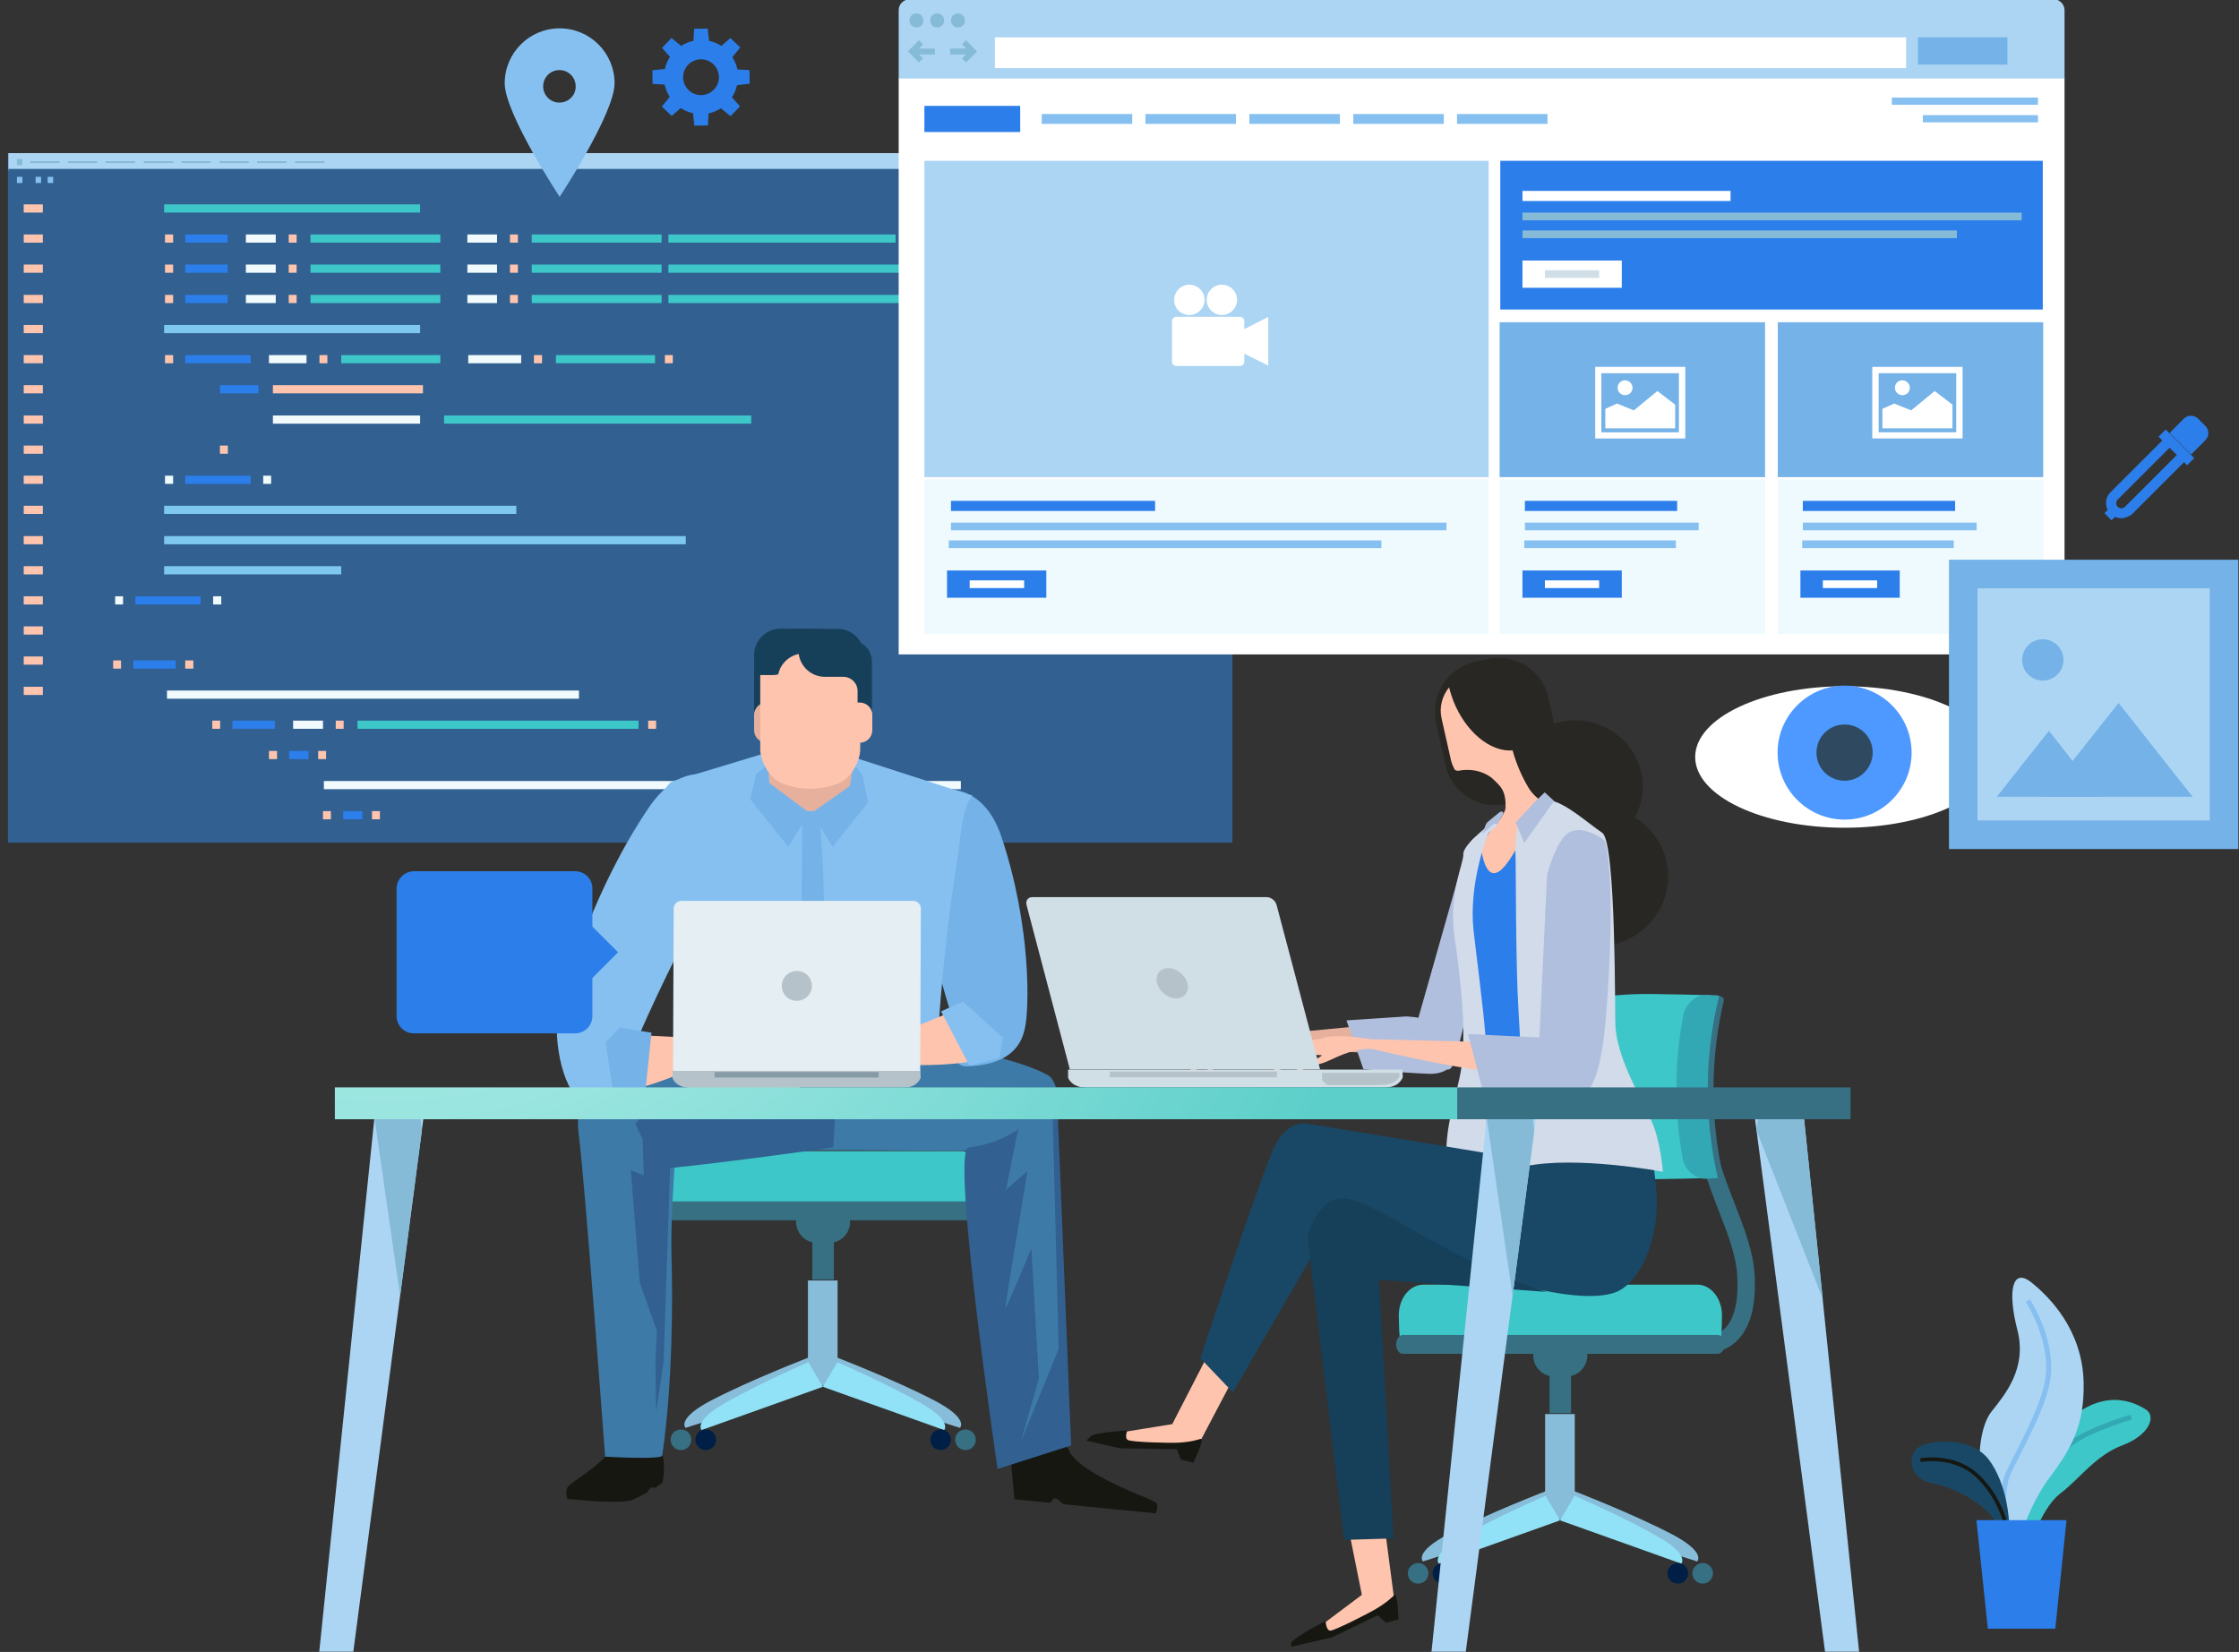 <?xml version="1.0" encoding="utf-8"?>
<!-- Generator: Adobe Illustrator 25.2.0, SVG Export Plug-In . SVG Version: 6.00 Build 0)  -->
<svg version="1.1" id="圖層_1" xmlns="http://www.w3.org/2000/svg" xmlns:xlink="http://www.w3.org/1999/xlink" x="0px" y="0px"
	 viewBox="0 0 1019 752" style="enable-background:new 0 0 1019 752;" xml:space="preserve">
<rect x="0" y="0" width="1019" height="752" fill="#333333" stroke="none"/>
<style type="text/css">
	.st0{fill:#316091;}
	.st1{fill:#ACD5F4;}
	.st2{fill:#86BBD8;}
	.st3{fill:#194866;}
	.st4{fill:#596273;}
	.st5{fill:#86C0F0;}
	.st6{fill:none;stroke:#3DC7C9;stroke-width:3.73;stroke-miterlimit:10;}
	.st7{fill:none;stroke:#2C7EEA;stroke-width:3.73;stroke-miterlimit:10;}
	.st8{fill:none;stroke:#F1FAFC;stroke-width:3.73;stroke-miterlimit:10;}
	.st9{fill:none;stroke:#FFC4AD;stroke-width:3.73;stroke-miterlimit:10;}
	.st10{fill:none;stroke:#7EC8EF;stroke-width:3.73;stroke-miterlimit:10;}
	.st11{fill:#FFFFFF;}
	.st12{fill:#EFFAFF;}
	.st13{fill:#2C7EEA;}
	.st14{fill:#74B2E8;}
	.st15{fill:#D0DEE6;}
	.st16{fill:#88BDDA;}
	.st17{fill:#91E2F6;}
	.st18{fill:#001F46;}
	.st19{fill:#367082;}
	.st20{fill:#3DC7C9;}
	.st21{fill:#3D7AA8;}
	.st22{fill:#E6B09C;}
	.st23{fill:#163F59;}
	.st24{fill:#FFC4AD;}
	.st25{fill:#161711;}
	.st26{fill:#B6C2C9;}
	.st27{fill:#879BA6;}
	.st28{fill:#E4EEF3;}
	.st29{fill:#33A8B5;}
	.st30{fill:#B0BFDE;}
	.st31{fill:#282723;}
	.st32{fill:#D1DBEA;}
	.st33{fill:url(#SVGID_1_);}
	.st34{fill:#4E99FF;}
	.st35{fill:#2F4A60;}
	.st36{fill:none;stroke:#33A8B5;stroke-width:2.282;stroke-miterlimit:10;}
	.st37{fill:none;stroke:#86C0F0;stroke-width:2.282;stroke-miterlimit:10;}
	.st38{fill:none;stroke:#161711;stroke-width:1.705;stroke-miterlimit:10;}
</style>
<g>
	<g>
		<rect x="3.6" y="69.8" class="st0" width="557.3" height="313.8"/>
		<g>
			<rect x="3.8" y="69.7" class="st1" width="557.3" height="8.1"/>
			<rect x="13.7" y="73.4" class="st2" width="13.4" height="0.8"/>
			<rect x="30.9" y="73.4" class="st2" width="13.4" height="0.8"/>
			<rect x="48.1" y="73.4" class="st2" width="13.4" height="0.8"/>
			<rect x="65.4" y="73.4" class="st2" width="13.4" height="0.8"/>
			<rect x="82.6" y="73.4" class="st2" width="13.4" height="0.8"/>
			<rect x="99.8" y="73.4" class="st2" width="13.4" height="0.8"/>
			<rect x="117" y="73.4" class="st2" width="13.4" height="0.8"/>
			<rect x="134.3" y="73.4" class="st2" width="13.4" height="0.8"/>
			<rect x="7.7" y="72.4" class="st2" width="2.5" height="2.8"/>
		</g>
		<g>
			<rect x="3.8" y="76.9" class="st0" width="557.3" height="9.7"/>
			<rect x="523.7" y="79.1" class="st3" width="35.4" height="6.1"/>
			<rect x="517.8" y="81.5" class="st4" width="1.4" height="1.3"/>
			<rect x="496.3" y="81.5" class="st3" width="18.6" height="1.3"/>
			<rect x="16.2" y="80.5" class="st5" width="2.5" height="2.8"/>
			<rect x="7.7" y="80.5" class="st5" width="2.5" height="2.8"/>
			<rect x="21.7" y="80.5" class="st5" width="2.5" height="2.8"/>
		</g>
	</g>
	<g>
		<line class="st6" x1="74.7" y1="94.9" x2="191.2" y2="94.9"/>
		<line class="st7" x1="84.3" y1="108.6" x2="103.6" y2="108.6"/>
		<line class="st7" x1="84.3" y1="122.3" x2="103.6" y2="122.3"/>
		<line class="st7" x1="84.3" y1="136.1" x2="103.6" y2="136.1"/>
		<line class="st6" x1="141.3" y1="108.6" x2="200.4" y2="108.6"/>
		<line class="st6" x1="141.3" y1="122.3" x2="200.4" y2="122.3"/>
		<line class="st6" x1="141.3" y1="136.1" x2="200.4" y2="136.1"/>
		<line class="st8" x1="111.9" y1="108.6" x2="125.5" y2="108.6"/>
		<line class="st8" x1="111.9" y1="122.3" x2="125.5" y2="122.3"/>
		<line class="st8" x1="111.9" y1="136.1" x2="125.5" y2="136.1"/>
		<line class="st9" x1="131.4" y1="108.6" x2="135" y2="108.6"/>
		<line class="st9" x1="131.4" y1="122.3" x2="135" y2="122.3"/>
		<line class="st9" x1="131.4" y1="136.1" x2="135" y2="136.1"/>
		<line class="st9" x1="75.1" y1="108.6" x2="78.8" y2="108.6"/>
		<line class="st9" x1="75.1" y1="122.3" x2="78.8" y2="122.3"/>
		<line class="st9" x1="75.1" y1="136.1" x2="78.8" y2="136.1"/>
		<line class="st7" x1="84.3" y1="163.5" x2="114.1" y2="163.5"/>
		<line class="st6" x1="155.3" y1="163.5" x2="200.4" y2="163.5"/>
		<line class="st8" x1="122.4" y1="163.5" x2="139.5" y2="163.5"/>
		<line class="st9" x1="145.4" y1="163.5" x2="149" y2="163.5"/>
		<line class="st6" x1="202.1" y1="191" x2="341.9" y2="191"/>
		<line class="st8" x1="124.2" y1="191" x2="191.2" y2="191"/>
		<line class="st6" x1="253" y1="163.5" x2="298.1" y2="163.5"/>
		<line class="st8" x1="213.1" y1="163.5" x2="237.2" y2="163.5"/>
		<line class="st9" x1="243" y1="163.5" x2="246.7" y2="163.5"/>
		<line class="st9" x1="302.6" y1="163.5" x2="306.2" y2="163.5"/>
		<line class="st9" x1="75.1" y1="163.5" x2="78.8" y2="163.5"/>
		<line class="st7" x1="84.3" y1="218.4" x2="114.1" y2="218.4"/>
		<line class="st8" x1="75.1" y1="218.4" x2="78.8" y2="218.4"/>
		<line class="st8" x1="119.8" y1="218.4" x2="123.4" y2="218.4"/>
		<line class="st7" x1="61.6" y1="273.3" x2="91.3" y2="273.3"/>
		<line class="st8" x1="52.4" y1="273.3" x2="56" y2="273.3"/>
		<line class="st8" x1="97" y1="273.3" x2="100.7" y2="273.3"/>
		<line class="st9" x1="100.1" y1="204.7" x2="103.7" y2="204.7"/>
		<line class="st7" x1="100.1" y1="177.2" x2="117.6" y2="177.2"/>
		<line class="st9" x1="124.2" y1="177.2" x2="192.5" y2="177.2"/>
		<line class="st6" x1="242" y1="108.6" x2="301.1" y2="108.6"/>
		<line class="st6" x1="242" y1="122.3" x2="301.1" y2="122.3"/>
		<line class="st6" x1="242" y1="136.1" x2="301.1" y2="136.1"/>
		<line class="st6" x1="304.2" y1="108.6" x2="407.6" y2="108.6"/>
		<line class="st6" x1="304.2" y1="122.3" x2="445.7" y2="122.3"/>
		<line class="st6" x1="304.2" y1="136.1" x2="471.1" y2="136.1"/>
		<line class="st8" x1="212.7" y1="108.6" x2="226.2" y2="108.6"/>
		<line class="st8" x1="212.7" y1="122.3" x2="226.2" y2="122.3"/>
		<line class="st8" x1="212.7" y1="136.1" x2="226.2" y2="136.1"/>
		<line class="st9" x1="232.1" y1="108.6" x2="235.7" y2="108.6"/>
		<line class="st9" x1="232.1" y1="122.3" x2="235.7" y2="122.3"/>
		<line class="st9" x1="232.1" y1="136.1" x2="235.7" y2="136.1"/>
		<line class="st9" x1="421.1" y1="108.6" x2="424.7" y2="108.6"/>
		<line class="st9" x1="455.9" y1="122.3" x2="459.5" y2="122.3"/>
		<line class="st9" x1="479.5" y1="136.1" x2="483.2" y2="136.1"/>
		<line class="st10" x1="74.7" y1="149.8" x2="191.2" y2="149.8"/>
		<line class="st7" x1="60.7" y1="302.5" x2="80" y2="302.5"/>
		<line class="st7" x1="105.8" y1="329.9" x2="125.1" y2="329.9"/>
		<line class="st6" x1="162.7" y1="329.9" x2="290.6" y2="329.9"/>
		<line class="st8" x1="76" y1="316.2" x2="263.5" y2="316.2"/>
		<line class="st8" x1="133.4" y1="329.9" x2="147" y2="329.9"/>
		<line class="st9" x1="152.8" y1="329.9" x2="156.4" y2="329.9"/>
		<line class="st9" x1="51.5" y1="302.5" x2="55.1" y2="302.5"/>
		<line class="st9" x1="84.3" y1="302.5" x2="88" y2="302.5"/>
		<line class="st7" x1="131.6" y1="343.7" x2="140.4" y2="343.7"/>
		<line class="st9" x1="122.4" y1="343.7" x2="126.1" y2="343.7"/>
		<line class="st9" x1="144.8" y1="343.7" x2="148.4" y2="343.7"/>
		<line class="st7" x1="156.2" y1="371.1" x2="164.9" y2="371.1"/>
		<line class="st9" x1="147" y1="371.1" x2="150.6" y2="371.1"/>
		<line class="st9" x1="169.3" y1="371.1" x2="172.9" y2="371.1"/>
		<line class="st9" x1="96.6" y1="329.9" x2="100.2" y2="329.9"/>
		<line class="st8" x1="147.4" y1="357.4" x2="437.3" y2="357.4"/>
		<line class="st9" x1="295" y1="329.9" x2="298.6" y2="329.9"/>
		<line class="st10" x1="74.7" y1="232.1" x2="235" y2="232.1"/>
		<line class="st10" x1="74.7" y1="245.9" x2="312.1" y2="245.9"/>
		<line class="st10" x1="74.7" y1="259.6" x2="155.3" y2="259.6"/>
		<line class="st9" x1="10.8" y1="94.9" x2="19.5" y2="94.9"/>
		<line class="st9" x1="10.8" y1="108.6" x2="19.5" y2="108.6"/>
		<line class="st9" x1="10.8" y1="122.3" x2="19.5" y2="122.3"/>
		<line class="st9" x1="10.8" y1="136.1" x2="19.5" y2="136.1"/>
		<line class="st9" x1="10.8" y1="149.8" x2="19.5" y2="149.8"/>
		<line class="st9" x1="10.8" y1="163.5" x2="19.5" y2="163.5"/>
		<line class="st9" x1="10.8" y1="177.2" x2="19.5" y2="177.2"/>
		<line class="st9" x1="10.8" y1="191" x2="19.5" y2="191"/>
		<line class="st9" x1="10.8" y1="204.7" x2="19.5" y2="204.7"/>
		<line class="st9" x1="10.8" y1="218.4" x2="19.5" y2="218.4"/>
		<line class="st9" x1="10.8" y1="232.1" x2="19.5" y2="232.1"/>
		<line class="st9" x1="10.8" y1="245.9" x2="19.5" y2="245.9"/>
		<line class="st9" x1="10.8" y1="259.6" x2="19.5" y2="259.6"/>
		<line class="st9" x1="10.8" y1="273.3" x2="19.5" y2="273.3"/>
		<line class="st9" x1="10.8" y1="287" x2="19.5" y2="287"/>
		<line class="st9" x1="10.8" y1="300.7" x2="19.5" y2="300.7"/>
		<line class="st9" x1="10.8" y1="314.5" x2="19.5" y2="314.5"/>
	</g>
</g>
<g>
	<g>
		<rect x="409" y="35.5" class="st11" width="530.6" height="262.4"/>
		<g>
			<rect x="420.7" y="73.2" class="st1" width="256.8" height="144"/>
		</g>
		<g>
			<rect x="420.7" y="218.2" class="st12" width="256.8" height="70.4"/>
		</g>
		<g>
			<rect x="682.8" y="73.2" class="st13" width="246.9" height="67.7"/>
		</g>
		<path class="st1" d="M934.3-0.4h-520c-2.9,0-5.3,2.2-5.3,5v31.1h530.6V4.6C939.6,1.8,937.2-0.4,934.3-0.4z"/>
		<g>
			<path class="st2" d="M420.3,9.3c0,1.8-1.4,3.2-3.2,3.2s-3.2-1.4-3.2-3.2c0-1.8,1.4-3.2,3.2-3.2S420.3,7.5,420.3,9.3z"/>
			<path class="st2" d="M429.7,9.3c0,1.8-1.4,3.2-3.2,3.2c-1.8,0-3.2-1.4-3.2-3.2c0-1.8,1.4-3.2,3.2-3.2
				C428.3,6.1,429.7,7.5,429.7,9.3z"/>
			<path class="st2" d="M439.2,9.3c0,1.8-1.4,3.2-3.2,3.2c-1.8,0-3.2-1.4-3.2-3.2c0-1.8,1.4-3.2,3.2-3.2
				C437.7,6.1,439.2,7.5,439.2,9.3z"/>
		</g>
		<rect x="452.8" y="17" class="st11" width="414.7" height="14"/>
		<g>
			<g>
				<polygon class="st2" points="418.2,28.4 413.2,23.4 418.2,18.3 420.1,20.2 417,23.4 420.1,26.6 				"/>
			</g>
			<g>
				<rect x="416.2" y="22.1" class="st2" width="9.3" height="2.7"/>
			</g>
		</g>
		<g>
			<g>
				<polygon class="st2" points="439.7,28.4 437.8,26.6 441,23.4 437.8,20.2 439.7,18.3 444.7,23.4 				"/>
			</g>
			<g>
				<rect x="432.4" y="22.1" class="st2" width="9.3" height="2.7"/>
			</g>
		</g>
		<rect x="872.9" y="17" class="st14" width="40.7" height="12.4"/>
		<g>
			<g>
				<rect x="474.1" y="51.9" class="st5" width="41.2" height="4.5"/>
			</g>
			<g>
				<rect x="521.3" y="51.9" class="st5" width="41.2" height="4.5"/>
			</g>
			<g>
				<rect x="568.6" y="51.9" class="st5" width="41.2" height="4.5"/>
			</g>
			<g>
				<rect x="615.9" y="51.9" class="st5" width="41.2" height="4.5"/>
			</g>
			<g>
				<rect x="663.1" y="51.9" class="st5" width="41.2" height="4.5"/>
			</g>
			<g>
				<rect x="861" y="44.4" class="st5" width="66.5" height="3.3"/>
			</g>
			<g>
				<rect x="875.1" y="52.4" class="st5" width="52.4" height="3.3"/>
			</g>
			<g>
				<rect x="420.7" y="48.2" class="st13" width="43.6" height="11.9"/>
			</g>
		</g>
		<g>
			<g>
				<g>
					<rect x="432.8" y="228" class="st13" width="92.9" height="4.6"/>
				</g>
				<g>
					<rect x="432.8" y="237.9" class="st5" width="225.5" height="3.5"/>
				</g>
				<g>
					<rect x="431.8" y="246" class="st5" width="196.9" height="3.5"/>
				</g>
				<g>
					<rect x="431" y="259.7" class="st13" width="45.2" height="12.4"/>
				</g>
				<g>
					<rect x="441.3" y="264.2" class="st11" width="24.8" height="3.5"/>
				</g>
			</g>
		</g>
		<g>
			<g>
				<rect x="692.9" y="86.9" class="st11" width="94.7" height="4.6"/>
			</g>
			<g>
				<rect x="692.9" y="96.8" class="st2" width="227.2" height="3.5"/>
			</g>
			<g>
				<rect x="692.9" y="104.9" class="st2" width="197.7" height="3.5"/>
			</g>
			<g>
				<rect x="692.9" y="118.6" class="st11" width="45.2" height="12.4"/>
			</g>
			<g>
				<rect x="703.1" y="123" class="st15" width="24.7" height="3.5"/>
			</g>
		</g>
		<g>
			<rect x="682.5" y="218.2" class="st12" width="120.8" height="70.4"/>
		</g>
		<g>
			<g>
				<rect x="694" y="228" class="st13" width="69.3" height="4.6"/>
			</g>
			<g>
				<rect x="694" y="237.9" class="st5" width="79.1" height="3.5"/>
			</g>
			<g>
				<rect x="693.7" y="246" class="st5" width="69" height="3.5"/>
			</g>
			<g>
				<rect x="692.9" y="259.7" class="st13" width="45.2" height="12.4"/>
			</g>
			<g>
				<rect x="703.1" y="264.2" class="st11" width="24.7" height="3.5"/>
			</g>
		</g>
		<g>
			<rect x="682.5" y="146.7" class="st14" width="120.8" height="70.5"/>
		</g>
		<g>
			<g>
				<rect x="809.1" y="218.2" class="st12" width="120.8" height="70.4"/>
			</g>
			<g>
				<g>
					<rect x="820.5" y="228" class="st13" width="69.3" height="4.6"/>
				</g>
				<g>
					<rect x="820.5" y="237.9" class="st5" width="79.1" height="3.5"/>
				</g>
				<g>
					<rect x="820.2" y="246" class="st5" width="69" height="3.5"/>
				</g>
				<g>
					<rect x="819.4" y="259.7" class="st13" width="45.2" height="12.4"/>
				</g>
				<g>
					<rect x="829.6" y="264.2" class="st11" width="24.7" height="3.5"/>
				</g>
			</g>
			<g>
				<rect x="809.1" y="146.7" class="st14" width="120.8" height="70.5"/>
			</g>
		</g>
	</g>
	<g>
		<path class="st11" d="M726,167v32.6h41V167H726z M764.1,196.8h-35.3v-26.9h35.3V196.8z"/>
		<path class="st11" d="M743,176.5c0,1.9-1.5,3.4-3.4,3.4c-1.9,0-3.4-1.5-3.4-3.4c0-1.9,1.5-3.4,3.4-3.4
			C741.5,173.2,743,174.7,743,176.5z"/>
		<polygon class="st11" points="762.4,184.2 754.3,178 743.6,186.8 735.9,183.7 730.6,186.1 730.6,195 762.4,195 		"/>
	</g>
	<g>
		<path class="st11" d="M852.1,167v32.6h41.1V167H852.1z M890.3,196.8H855v-26.9h35.3V196.8z"/>
		<path class="st11" d="M869.2,176.5c0,1.9-1.5,3.4-3.4,3.4c-1.9,0-3.4-1.5-3.4-3.4c0-1.9,1.5-3.4,3.4-3.4
			C867.7,173.2,869.2,174.7,869.2,176.5z"/>
		<polygon class="st11" points="888.6,184.2 880.5,178 869.8,186.8 862.1,183.7 856.7,186.1 856.7,195 888.6,195 		"/>
	</g>
	<g>
		<path class="st11" d="M566.3,149.8v-3.6c0-1.1-0.9-2-2-2h-28.9c-1.1,0-2,0.9-2,2v7.8v10.6c0,1.1,0.9,2,2,2h28.9c1.1,0,2-0.9,2-2
			V161l10.9,5.4v-8.3v-1.4v-1.4v-11L566.3,149.8z"/>
		<path class="st11" d="M541.3,143.4c3.8,0,6.9-3.1,6.9-6.9c0-3.8-3.1-6.9-6.9-6.9c-3.8,0-6.9,3.1-6.9,6.9
			C534.3,140.3,537.4,143.4,541.3,143.4z"/>
		<path class="st11" d="M556.1,143.4c3.8,0,6.9-3.1,6.9-6.9c0-3.8-3.1-6.9-6.9-6.9c-3.8,0-6.9,3.1-6.9,6.9
			C549.2,140.3,552.3,143.4,556.1,143.4z"/>
	</g>
</g>
<g>
	<g>
		<g>
			<g>
				<path class="st16" d="M380.2,617.7l-7.7,11.7l64.4,20.6c0,0,4.3-4.1-11.5-12.4C407,628,380.2,617.7,380.2,617.7z"/>
				<path class="st16" d="M368.7,617.7l7.7,11.7L312,650c0,0-4.3-4.1,11.5-12.4C341.9,628,368.7,617.7,368.7,617.7z"/>
			</g>
			<rect x="367.7" y="582.9" class="st16" width="13.5" height="47.9"/>
			<g>
				<path class="st17" d="M381.1,620.1l-6.6,11.2l55.2,19.7c0,0,3.7-3.9-9.8-11.8C404,630,381.1,620.1,381.1,620.1z"/>
				<path class="st17" d="M367.9,620.1l6.6,11.2L319.3,651c0,0-3.7-3.9,9.8-11.8C344.9,630,367.9,620.1,367.9,620.1z"/>
			</g>
			<path class="st18" d="M423.4,655.4c0,2.6,2.1,4.7,4.7,4.7c2.6,0,4.7-2.1,4.7-4.7c0-2.6-2.1-4.7-4.7-4.7
				C425.5,650.7,423.4,652.8,423.4,655.4z"/>
			<path class="st18" d="M316.5,655.4c0,2.6,2.1,4.7,4.7,4.7c2.6,0,4.7-2.1,4.7-4.7c0-2.6-2.1-4.7-4.7-4.7
				C318.6,650.7,316.5,652.8,316.5,655.4z"/>
			<path class="st19" d="M434.7,655.4c0,2.6,2.1,4.7,4.7,4.7c2.6,0,4.7-2.1,4.7-4.7c0-2.6-2.1-4.7-4.7-4.7
				C436.8,650.7,434.7,652.8,434.7,655.4z"/>
			<path class="st19" d="M305.2,655.4c0,2.6,2.1,4.7,4.7,4.7c2.6,0,4.7-2.1,4.7-4.7c0-2.6-2.1-4.7-4.7-4.7
				C307.3,650.7,305.2,652.8,305.2,655.4z"/>
		</g>
		<rect x="369.7" y="565.3" class="st19" width="9.8" height="17.2"/>
		<path class="st19" d="M362.3,556.2c0,5.3,4.3,9.6,9.6,9.6h5.4c5.3,0,9.6-4.3,9.6-9.6l0,0c0-5.3-4.3-9.6-9.6-9.6h-5.4
			C366.6,546.6,362.3,550.9,362.3,556.2L362.3,556.2z"/>
		<path class="st20" d="M301.4,547.4c-0.2-1.1-0.4-8.2-0.4-9.4c0-7.8,5-14,11.2-14H437c6.2,0,11.2,6.3,11.2,14
			c0,1.2-0.1,8.3-0.4,9.4H301.4z"/>
		<path class="st19" d="M449.4,551.2c0,2.4-1.4,4.3-3.1,4.3H303c-1.7,0-3.1-1.9-3.1-4.3l0,0c0-2.4,1.4-4.3,3.1-4.3h143.2
			C448,546.9,449.4,548.8,449.4,551.2L449.4,551.2z"/>
	</g>
	<g>
		<path class="st21" d="M350.6,523.5c0,0,80.2,0.2,111.2,0.6c21.4,0.3,23.4-30.2,14.9-34.8c-25.7-14-105.7-21.1-105.7-21.1l-54.4,50
			C316.6,518.2,319.6,518.2,350.6,523.5z"/>
		<path class="st14" d="M426.2,359.8c0,0,20.6-5.8,29.6,21.2c13.8,41.3,12.6,79.2,10.6,87.3c-0.9,3.7-3.5,16.6-26.6,17.1
			c-9.3,0.2-5.6-19.8-5.6-19.8s-6-17-12.4-45.8C415.5,391,426.2,359.8,426.2,359.8z"/>
		<path class="st5" d="M442.6,362.2l-52.9-17.1l-40-2.7l-43.9,13.3c0,0-14.4,9.9-1,41.7c13.3,31.8,8.2,81.6,8.2,81.6l113.2,3.6
			c0,0,2.1-46.1,9.6-92.1C437.4,380.2,437.6,368.1,442.6,362.2z"/>
		<path class="st14" d="M364.9,480.4h5.8c6-44.5,5.7-90.4-0.9-134.7c-1.7,1-3.5,2.1-5.2,3.1C366,394.1,363.5,439.5,364.9,480.4z"/>
		<g>
			<path class="st22" d="M387.4,357.5c-0.8,6.1-5.8,11.4-11,11.7c-5,0-10,0-15,0c-5.3-0.2-10.3-5.5-11-11.7
				c-1.2-10.1-2.4-20.2-3.7-30.3c-0.8-6,2.8-18.2,10.7-21.8c7.3-3.2,15.6-3.2,22.9,0c8,3.6,11.6,15.7,10.7,21.8
				C389.9,337.4,388.6,347.4,387.4,357.5z"/>
		</g>
		<polygon class="st14" points="368.3,370 358.8,385.5 341.4,363.8 344.2,352.3 349.8,347.7 349.9,356.3 		"/>
		<polygon class="st14" points="369.5,370 378.9,385.5 395.1,365.3 392.5,352.8 388.4,347.6 386.8,357.8 		"/>
		<g>
			<path class="st23" d="M366.6,286.3c-4.2,0-7.9,2.2-10,5.4h-4.1c-5.1,0-9.3,4.1-9.3,9.3v22.9h6.5v-9.3c0-3.6,2.9-6.5,6.5-6.5h3.8
				h-6h4c6.6,0,12-5.4,12-12v-9.8H366.6z"/>
			<path class="st22" d="M355.1,332.4c0,3.1-2.5,5.7-5.7,5.7h-0.5c-3.1,0-5.7-2.5-5.7-5.7v-6.9c0-3.1,2.5-5.7,5.7-5.7h0.5
				c2.3,0,4.3,1.4,5.2,3.4"/>
			<path class="st23" d="M361.6,295.4v-9.1h3.8h9.9h6c6.6,0,12,5.4,12,12v9.1h-3.8h-9.9h-6C366.9,307.4,361.6,302,361.6,295.4z"/>
			<path class="st24" d="M391.5,341.1c0,4.8-3.7,12.8-9.7,15.4c-8.2,3.4-17.9,3.4-26.1,0c-6-2.5-9.7-10.6-9.7-15.4
				c0-13.5,0-27,0-40.5c0-4.8,4.7-8.8,10.6-8.9c8.1,0,16.1,0,24.1,0c5.9,0.1,10.7,4.1,10.6,8.9C391.5,314.1,391.5,327.6,391.5,341.1
				z"/>
			<path class="st23" d="M373.4,286.3c4.2,0,7.9,2.2,10,5.4h4.1c5.1,0,9.3,4.1,9.3,9.3v22.9h-6.5v-9.3c0-3.6-2.9-6.5-6.5-6.5h-0.1
				h2.3h-10.6c-6.6,0-12-5.4-12-12v-9.8H373.4z"/>
			<path class="st24" d="M385.1,325.5c0-3.1,2.5-5.7,5.7-5.7h0.5c3.1,0,5.7,2.5,5.7,5.7v6.9c0,3.1-2.5,5.7-5.7,5.7h-0.5
				c-2.3,0-4.3-1.4-5.2-3.4"/>
			<path class="st23" d="M363.5,297.7c0.2-0.8,0.2-1.6,0.2-2.4v-9.1h-3.8h-4.7c-6.6,0-12,5.4-12,12v9.1h2.5h1.3h4.7
				c0.8,0,1.7-0.1,2.5-0.3C355.1,302.4,358.8,298.7,363.5,297.7z"/>
		</g>
		<path class="st25" d="M258.4,676.9c-1.2,1.5-0.3,5.4-0.3,5.4s21.6,2.4,28.5,0.8c1.8-0.4,4.9-2,7.7-3.6c0.5-0.3,1.3-1.9,1.8-2.2
			c0.9-0.5,1.3,0.3,2.1-0.1c1.9-1.2,3.3-2.2,3.3-2.3c1.9-9.9-0.6-13.9-0.6-13.9s-18.4-6.1-21.8-1.9
			C271,669.2,261.1,673.7,258.4,676.9z"/>
		<path class="st25" d="M460.2,666.2l1.5,16.3l16.3,1.6c0,0,1.1-2.2,2.5-2c1.2,0.1,2.4,2.5,4,2.7c3.4,0.3,7.2,0.7,8.8,0.9
			c3.1,0.3,32.8,3.2,32.8,3.2s1.1-3.3,0.3-4.5c-0.4-0.6-3-1.9-4.8-2.6c-8.2-3.2-31.6-13-35-21.4
			C482.5,649.9,460.2,666.2,460.2,666.2z"/>
		<g>
			<path class="st24" d="M435.5,459.6l-55.2,22.6c0,0,39.2,5.6,63.7,0.6C460.5,479.4,436.3,458.9,435.5,459.6z"/>
		</g>
		<path class="st21" d="M310.2,494c0,0-5.3,50.4-4.6,77.1c0.6,20.1,0.6,58.6-4.2,91.5c-0.3,2-26,0.5-26,0.5s-9.2-125-11.9-145.6
			C260.8,496.9,268.8,482,310.2,494z"/>
		<path class="st0" d="M471.8,506.2c0,0-8.3,13.1-31,16.2c-8.2,1.1,13.2,146.3,13.2,146.3l33.5-10.7l-6.5-160.6L471.8,506.2z"/>
		<path class="st0" d="M379.2,522.3c0,0-43.8,6.3-73.1,9.3c-10.7,1.1-20-28.9-21.3-30.2c-7.8-8.2-15.6-7.2-15.3-7.5
			c6.3-6.9,39.2-13.2,73.5-21.3c34.3-8,39.5-3,39.5-3L379.2,522.3z"/>
		<path class="st21" d="M343,472.7c-34.3,8.1-67.2,14.4-73.5,21.3c-0.3,0.3,7.5-0.7,15.3,7.5c0.3,0.4,2.3,10,3.7,13.4
			c-5.6-10.1,75.1-38.5,92.5-45.9C377.8,468,368.3,466.8,343,472.7z"/>
		<polygon class="st0" points="305.3,521.9 302,620.1 298.6,642.8 298.3,620.1 299,605.9 291.2,583.9 287.1,532.8 293,535 
			292.3,512.6 		"/>
		<path class="st21" d="M470.6,494l8.2,2.2l3,117.9l-17.2,42.2l8.2-28.7l-3.4-59.3c0,0-11.9,28.7-11.9,27.2
			c0-1.5,10.1-62.3,10.1-62.3s-11.2,9.3-10.1,9C458.7,541.7,464.3,499.6,470.6,494z"/>
		<path class="st5" d="M330,356.1c0,0-17.6-13.8-34.9,11.8c-25.3,37.6-36.2,77.5-40.3,89.1c-3.1,8.9-1.4,33.9,9,44.3
			c2.5,2.5,17.4,0.5,17.4,0.5l9.8-6.8l-4.1-7.9l-0.2-6.2c0,0,12.5-30.2,27.9-58.8C330,393.6,330,356.1,330,356.1z"/>
		<g>
			<path class="st24" d="M286.9,471l57.2,3c0,0-55.1,25.3-56.9,20.9C276.9,470.2,286.9,471,286.9,471z"/>
			<g>
				<path class="st24" d="M318.4,469.2c3.3-1.6,3-1.6,3-1.6s3.1,3.6,7.5,4.3c2.2,0.3,9.3,0.4,9.3,0.4l10.5,0.3l4.9-0.3
					c0,0,2.8-0.4,3.5,0.1c2.1,1.4,0.3,2.5,0.3,2.5l-18.9,2.7l18.1,2.2c0,0,2.3,0.7,2.4,1.9c0.1,1.2-0.7,1.1-0.7,1.1l-21.1,2.3
					l9.2,2.2c0,0,2.2,0.7,2.4,1.9c0.2,1.3,0.3,1.7,0.3,1.7l-19.4-1.9C329.9,489,315,470.8,318.4,469.2z"/>
				<path class="st24" d="M339.3,480.9l12.7,2.3c0,0,2.9,0.2,4.2,1.1c1.5,1.1,0.6,2.4,0.6,2.4l-19.5-1.6L339.3,480.9z"/>
			</g>
		</g>
		<g>
			<path class="st26" d="M418.9,490.9c0,0,0-0.1,0.1-0.1l-0.1-3.6H306.1v3.6c0,0,0,0.1,0,0.1l0.4,0.7c1.9,3.1,5.4,3.7,9.3,3.7h93.4
				c3.9,0,7.4-0.6,9.3-3.7L418.9,490.9z"/>
			<g>
				<rect x="325.2" y="488" class="st27" width="74.7" height="2.5"/>
			</g>
			<g>
				<path class="st28" d="M418.8,487.5l0.3-73.9c0-2-1.6-3.5-3.5-3.5H310.1c-1.9,0-3.5,1.6-3.5,3.5l-0.3,73.9H418.8z"/>
				<path class="st26" d="M369.5,448.8c0,3.8-3.1,6.8-6.9,6.8c-3.8,0-6.8-3.1-6.8-6.8c0-3.8,3.1-6.8,6.9-6.8
					C366.5,442,369.5,445,369.5,448.8z"/>
			</g>
		</g>
		<polygon class="st14" points="279.5,499.6 275.6,474.5 282.1,467.8 296.5,470.1 293.6,497.8 		"/>
		<polygon class="st5" points="454.9,481.6 456.4,472.3 438.2,455.9 428.3,460.4 441.2,485.1 		"/>
	</g>
	<g>
		<g>
			<path class="st19" d="M776.1,616c3.4,0,8.9-0.8,13.6-4.9c6.8-6,9.8-16.6,8.8-31.5c-0.7-10.1-4.6-20.3-8.8-31.1
				c-7.1-18.2-15.1-38.8-10.9-66l-7.8-1.2c-4.5,29.3,4.3,51.9,11.3,70.1c4.2,10.7,7.7,19.9,8.3,28.8c0.8,12.1-1.3,20.7-6.1,25
				c-4.5,4-10.2,3-10.4,2.9l-1.6,7.7C772.8,615.7,774.1,616,776.1,616z"/>
		</g>
		<g>
			<g>
				<path class="st16" d="M715.7,678.5l-7.7,11.7l64.4,20.6c0,0,4.3-4.1-11.5-12.4C742.5,688.8,715.7,678.5,715.7,678.5z"/>
				<path class="st16" d="M704.3,678.5l7.7,11.7l-64.4,20.6c0,0-4.3-4.1,11.5-12.4C677.4,688.8,704.3,678.5,704.3,678.5z"/>
			</g>
			<rect x="703.2" y="643.7" class="st16" width="13.5" height="47.9"/>
			<g>
				<path class="st17" d="M716.6,680.9l-6.6,11.2l55.2,19.7c0,0,3.7-3.9-9.8-11.8C739.5,690.8,716.6,680.9,716.6,680.9z"/>
				<path class="st17" d="M703.4,680.9l6.6,11.2l-55.2,19.7c0,0-3.7-3.9,9.8-11.8C680.4,690.8,703.4,680.9,703.4,680.9z"/>
			</g>
			<path class="st18" d="M758.9,716.2c0,2.6,2.1,4.7,4.7,4.7c2.6,0,4.7-2.1,4.7-4.7c0-2.6-2.1-4.7-4.7-4.7
				C761,711.6,758.9,713.7,758.9,716.2z"/>
			<path class="st18" d="M652,716.2c0,2.6,2.1,4.7,4.7,4.7c2.6,0,4.7-2.1,4.7-4.7c0-2.6-2.1-4.7-4.7-4.7
				C654.1,711.6,652,713.7,652,716.2z"/>
			<path class="st19" d="M770.2,716.2c0,2.6,2.1,4.7,4.7,4.7c2.6,0,4.7-2.1,4.7-4.7c0-2.6-2.1-4.7-4.7-4.7
				C772.3,711.6,770.2,713.7,770.2,716.2z"/>
			<path class="st19" d="M640.7,716.2c0,2.6,2.1,4.7,4.7,4.7c2.6,0,4.7-2.1,4.7-4.7c0-2.6-2.1-4.7-4.7-4.7
				C642.8,711.6,640.7,713.7,640.7,716.2z"/>
		</g>
		<rect x="705.2" y="626.1" class="st19" width="9.8" height="17.2"/>
		<path class="st19" d="M697.8,617c0,5.3,4.3,9.6,9.6,9.6h5.4c5.3,0,9.6-4.3,9.6-9.6l0,0c0-5.3-4.3-9.6-9.6-9.6h-5.4
			C702.1,607.4,697.8,611.7,697.8,617L697.8,617z"/>
		<path class="st20" d="M637,608.2c-0.2-1.1-0.4-8.2-0.4-9.4c0-7.8,5-14,11.2-14h124.7c6.2,0,11.2,6.3,11.2,14
			c0,1.2-0.1,8.3-0.4,9.4H637z"/>
		<path class="st19" d="M784.9,612c0,2.4-1.4,4.3-3.1,4.3H638.5c-1.7,0-3.1-1.9-3.1-4.3l0,0c0-2.4,1.4-4.3,3.1-4.3h143.2
			C783.5,607.7,784.9,609.7,784.9,612L784.9,612z"/>
		<g>
			<path class="st20" d="M777.9,536.2c-3.1,0.2-22.6,0.6-26,0.6c-21.4,0.3-39.8-3.8-40.9-9c-4.2-21.9-4.4-44.4-0.6-66.3
				c0.9-5.3,19.6-9.3,41.5-9c3.4,0,23.4,0.4,26.5,0.6C771.8,480.4,771.6,508.9,777.9,536.2z"/>
			<path class="st19" d="M780.8,453.1c2.4,0,4.1,1.2,3.7,2.5c-6,25.7-6.2,52.3-0.7,78c0.3,1.4-1.4,2.5-3.7,2.5l0,0
				c-2.3,0-4.5-1.1-4.8-2.4c-5.6-25.8-5.4-52.5,0.5-78.2C776.2,454.2,778.4,453.1,780.8,453.1L780.8,453.1z"/>
			<path class="st29" d="M781.8,536.2c-0.6,0.2-4.9,0.4-5.6,0.4c-4.7,0.1-9.5-4.1-10.4-9.2c-3.9-21.6-3.8-43.7,0.3-65.3
				c1-5.2,5.9-9.3,10.6-9.2c0.8,0,5.1,0.2,5.7,0.4C775.7,480.4,775.5,508.9,781.8,536.2z"/>
		</g>
	</g>
	<g>
		<g>
			<g>
				<g>
					<path class="st22" d="M652,473.7c0,0-0.1,5.4-26.6,5.5c-26.4,0-65.3-6.5-65.3-6.5l61-5.8C621.1,467,644.5,465.9,652,473.7z"/>
					<path class="st22" d="M580.9,474.7c-12.6,0.4-17.8,6.9-22.7,9c-4.9,2.1-9.8,5.3-9.8,5.2c2.6-5.5,6.7-5.7,8.7-7.6
						c2-1.8,1.5-0.9-3-1.1c-2.5-0.1-6.9,4.5-10,7.1c-2.7,2.2-4.5,2.5-4.5,2.5s3.1-4.6,7.1-8.4c4.9-4.6,10.9-8.4,12.4-9.1
						c2.7-1.1,11.1-1.7,17.1-1.1C583,471.9,590,474.4,580.9,474.7z"/>
					<path class="st22" d="M559.8,472.5c0,0-9.5,2.8-11.2,4.1c-1.2,0.9-5.9,6.2-5.9,6.2s3.6-0.7,5.6-2.7
						C550.3,478.1,559.8,472.5,559.8,472.5z"/>
				</g>
				<path class="st30" d="M640,462.7c0,0,24.4,0.7,23.2,15.2c-0.7,8.2-6.1,11.3-13.5,10.9c-13.7-0.6-29.2-2.1-29.2-2.1l-7.7-22.2
					L640,462.7z"/>
			</g>
			<path class="st30" d="M645.2,464.5l21.3-75.1c0,0,3.1-11,9-9.2c8.5,2.7,4.6,11.7,4.1,17c-1.1,10.8,0,15.5-6.8,41.7
				c-4.2,16.2-7.7,34.7-11.4,45.4c-2.6,7.3-7.8-2.9-15.3-5.5C632.1,473.8,645.2,464.5,645.2,464.5z"/>
		</g>
		<path class="st31" d="M686.4,365.1c3.7,16.3,20.2,26.6,36.9,22.8c16.7-3.7,27.3-20,23.6-36.4c-3.7-16.3-20.2-26.6-36.9-22.8
			C693.3,332.5,682.8,348.8,686.4,365.1z"/>
		<path class="st31" d="M657.9,348.4c2.8,12.6,15.3,20.4,27.8,17.6l3.3-12.1c12.6-2.8,20.4-15.3,17.6-27.8l-1.9-8.5
			c-2.8-12.6-15.3-20.4-27.8-17.6l-5.7,1.3c-12.5,2.8-20.4,15.3-17.6,27.8L657.9,348.4z"/>
		<path class="st24" d="M659.5,312.9c0.5,2.1,1.2,4.2,2,6.3c5.6,14.1,16.9,23.2,26.9,22.4c1.8,6.5,4.4,12.2,7.2,16.9
			c3.1,5.4,11.2,9.9,11.2,9.9c3.9,9.8-35.4,42.7-37.1,41.9c-3.6-1.8,2.8-25.5,9.3-32.8c3-3.4,6.1-7.5,6.2-9.8
			c0.2-8.1-2.3-9.8-6.3-13.6c-6.8-5.2-14.7-3.3-14.7-3.3c-0.8,0.2-1.5,0-2.1-0.4c-0.8-1.4-1.4-2.9-1.8-4.6l-4.2-18.7
			C654.9,321.9,656.4,316.7,659.5,312.9z"/>
		<path class="st13" d="M700.3,521.9c0,0-10.1,9.1-12.9,9.9c-3.8,1.1-14.4-3.5-14.4-3.5s2.9-47.3,1.8-66.1c-1.1-18.8-5.5-24.2-5-30
			c0.8-9.3-6.7-14-4.5-21c2.2-7.1,7.8-32.4,8.2-28.9c3.3,30,14.8,6.9,17.1,3.2C691.9,383.7,700.3,521.9,700.3,521.9z"/>
		<path class="st32" d="M679.2,374.4c0,0-13.3,9.8-13.2,14.3c0.2,4.5-6.9,17.9-4,37.9c3.3,22.9,4.5,38.3,3.8,52.9
			c-0.7,14.6-7.4,27.3-7.6,45.3c-0.2,14.1,3,15.3,3,15.3s6.2,2.3,11.4-2.5c5.2-4.8,4.3-53,3.5-65.2c-0.8-12.1-4.6-40.7-5.5-49.1
			c-1.1-10.4,0.6-20.5,1.1-23.4c1.9-10.3,4.1-16.6,5.6-20.3c0.3-0.6,3.7-3.4,3.9-3.9C682.4,373.4,680.3,373.1,679.2,374.4z"/>
		<path class="st30" d="M682.8,369.5c0,0,2.8-0.6,0.4,2.6c-1.3,1.7-1.4,3.3-1.4,3.3s-1.2-1.3-3,0.5c-1.6,1.6-4.2,3.7-4.2,3.7
			s1.7-4.7,2-5C678,373.3,682.8,369.5,682.8,369.5z"/>
		<path class="st31" d="M695.3,406.3c3.8,17.1,21.1,27.7,38.5,23.8c17.4-3.9,28.5-20.9,24.6-38c-3.8-17.1-21.1-27.7-38.5-23.8
			C702.5,372.3,691.4,389.3,695.3,406.3z"/>
		<polygon class="st24" points="628.7,683.8 634.8,730.2 608.6,742.2 594.1,745.3 619.8,726 611.4,684.2 		"/>
		<path class="st25" d="M636.5,737.2l-5.7,1.5l-3.8-3.4l-20.9,10.1l-18.5,4.2c0,0-0.2-1.5,0.4-2.2c2.3-2.9,15.3-9.5,15.3-9.5
			s0.2,4.3,2.1,4.4c1.8,0.1,17.8-8,21.5-10.3c6.4-3.9,7.6-6.3,8.1-6C636.2,726.9,636.5,737.2,636.5,737.2z"/>
		<polygon class="st24" points="565.6,619.3 544.8,658.8 516.1,657.4 501.8,653.4 533.5,648.3 550.9,614.5 		"/>
		<path class="st25" d="M543.1,665.8l-5.7-1.3l-1.8-4.8l-25.8-0.4l-15.4-3.5c0,0,1.9-2,3-2.5c3.4-1.4,15.6-2.1,15.6-2.1
			s-1.3,3.4,0.3,4.3c1.6,1,19.3,1.5,23.6,1.2c7.5-0.5,9.6-2.1,9.9-1.6C547.7,656.5,543.1,665.8,543.1,665.8z"/>
		<path class="st3" d="M717.4,501.1l-15.5,6.7l-6.7,20.2l-99.7-16.4c0,0-10.2-3.1-16.6,12.9c-9.2,22.8-32.6,93.8-32.6,93.8
			l14.8,15.5l46.5-80.2c0,0,95.3,44.7,126.7,35c12.1-3.7,21.3-25,19.5-46.5c-1.3-16.8-4.7-32.3-4.7-32.3L717.4,501.1z"/>
		<path class="st23" d="M703.9,588.1l-76.3-5.5l6.6,117.7l-22.5,0.7l-16.6-137.8c0,0,4.5-20.5,19-17.4
			C628.7,548.9,663.9,575.9,703.9,588.1z"/>
		<path class="st32" d="M694.3,530.9c0,0-1.8-47.9-3.2-70.6c-1.4-22.7-1.1-66.5-1.4-72c-0.3-5.5,1.2-13.2,1.2-13.2
			s6.9-11.8,14.6-10.7c6.8,0.9,17.2,10.3,23.7,14.7c6.4,4.3,5.7,84.3,6,88.3c1.2,14.5,9.8,28.9,16.4,42.9c4.2,9,5.2,23.1,5.2,23.1
			S717.8,526,694.3,530.9z"/>
		<polygon class="st30" points="703,360.7 697.5,366.1 689.8,374.4 693.7,383.7 707.3,364.6 		"/>
		<g>
			<path class="st24" d="M713.5,485.8c0,0-0.8,5.8-32.2,2.4c-31.3-3.5-76.6-15.6-76.6-15.6l73,1.8
				C677.7,474.5,705.6,476.4,713.5,485.8z"/>
			<path class="st24" d="M629.1,477.5c-15-1.2-21.9,5.1-28,6.7c-6.1,1.6-12.3,4.4-12.2,4.3c3.8-5.5,8.6-5.3,11.2-7
				c2.6-1.7,1.9-0.8-3.4-1.6c-3-0.5-8.7,4-12.7,6.3c-3.5,2.1-5.6,2.1-5.6,2.1s4.2-4.6,9.5-8.1c6.3-4.3,14-7.7,15.8-8.1
				c3.3-0.9,13.3-0.4,20.4,1.1C631.9,474.7,639.9,478.3,629.1,477.5z"/>
			<path class="st24" d="M604.3,472.3c0,0-11.6,1.7-13.7,2.9c-1.5,0.8-7.7,5.9-7.7,5.9s4.3-0.3,7-2.2
				C592.4,477.1,604.3,472.3,604.3,472.3z"/>
		</g>
		<path class="st30" d="M700.6,472.3l3.5-74.1c0,0,4-15.5,9.8-19.1c6.9-4.2,16.4,3.6,16.4,3.6s4.9,11.6,1.6,66.2
			c-2.2,36.5-5.5,55.4-22.9,52.8c-16.2-2.5-34.4-6.1-34.4-6.1l-6.5-24.9L700.6,472.3z"/>
	</g>
	<g>
		<path class="st15" d="M638.3,490.7c0,0,0-0.1,0.1-0.1l-0.1-3.7H486.1v3.7c0,0,0,0.1,0,0.1l0.4,0.7c2,3.2,5.5,3.8,9.5,3.8h132.4
			c4,0,7.5-0.6,9.5-3.8L638.3,490.7z"/>
		<path class="st26" d="M601.6,491.3c0,0,0,0.1,0,0.1l0.4,0.6c0.6,0.8,1.4,1.4,2.2,1.9h23.1c3.9,0,7.2-0.5,9.1-3l0.4-0.6
			c0,0,0-0.1,0.1-0.1l0-1.8h-35.2V491.3z"/>
		<g>
			<rect x="505.1" y="487.8" class="st26" width="76" height="2.6"/>
		</g>
		<g>
			<path class="st15" d="M600.8,486.8L581,412c-0.5-2-2.5-3.6-4.5-3.6H469.8c-2,0-3.1,1.6-2.6,3.6l19.7,74.8H600.8z"/>
			<path class="st26" d="M540.4,447.6c1,3.8-1.3,6.9-5.1,6.9c-3.8,0-7.7-3.1-8.7-6.9c-1-3.8,1.3-6.9,5.1-6.9
				C535.5,440.7,539.4,443.8,540.4,447.6z"/>
		</g>
	</g>
	<g>
		<polygon class="st1" points="160.8,751.9 145.3,751.9 171,503.1 193.5,503.1 		"/>
		<polygon class="st2" points="192,514.6 182.1,590 170.4,508.7 171,503.1 190.7,503.1 		"/>
		<polygon class="st1" points="667.1,751.9 651.5,751.9 677.2,503.1 699.8,503.1 		"/>
		<polygon class="st2" points="698.3,514.6 688.4,590 676.6,508.7 677.2,503.1 696.9,503.1 		"/>
		<polygon class="st1" points="830.6,751.9 846.1,751.9 820.4,503.1 797.9,503.1 		"/>
		<polygon class="st2" points="799.4,514.6 829.6,591.4 821,508.7 820.4,503.1 800.7,503.1 		"/>
		<rect x="363.9" y="495" class="st19" width="478.3" height="14.5"/>
		<radialGradient id="SVGID_1_" cx="176.575" cy="292.207" r="471.834" gradientUnits="userSpaceOnUse">
			<stop  offset="1.574020e-03" style="stop-color:#CDF7F1"/>
			<stop  offset="1" style="stop-color:#5DCFCA"/>
		</radialGradient>
		<rect x="152.4" y="495" class="st33" width="510.8" height="14.5"/>
	</g>
</g>
<path class="st13" d="M341.2,38.1l-0.1-6.2l-5.5-0.3c-0.4-2-1.2-3.9-2.3-5.6l3.6-4.4l-4.5-4.3l-4.1,3.6c-1.7-1.1-3.5-1.9-5.6-2.3
	l-0.6-5.6l-6.2,0.1l-0.3,5.5c-2,0.4-3.9,1.2-5.6,2.3l-4.4-3.6l-4.3,4.5l3.6,4.1c-1.1,1.7-1.9,3.5-2.3,5.5l-5.7,0.6l0.1,6.2l5.5,0.3
	c0.4,2,1.2,3.9,2.3,5.6l-3.6,4.4l4.5,4.3l4.1-3.6c1.7,1.1,3.5,1.9,5.6,2.3l0.6,5.7l6.2-0.1l0.3-5.5c2-0.4,3.9-1.2,5.6-2.3l4.4,3.6
	l4.3-4.5l-3.7-4.1c1.1-1.7,1.9-3.5,2.3-5.5L341.2,38.1z M319.2,43.3c-4.5,0.1-8.2-3.5-8.3-8c-0.1-4.5,3.5-8.2,8-8.3
	c4.5-0.1,8.2,3.5,8.3,8C327.3,39.4,323.7,43.2,319.2,43.3z"/>
<g>
	<ellipse class="st11" cx="839.5" cy="344.6" rx="68" ry="32.2"/>
	<path class="st34" d="M870,342.6c0,16.8-13.7,30.5-30.5,30.5c-16.8,0-30.5-13.7-30.5-30.5c0-16.8,13.7-30.5,30.5-30.5
		C856.3,312.1,870,325.8,870,342.6z"/>
	<path class="st35" d="M839.5,355.4c-7.1,0-12.8-5.7-12.8-12.8c0-7.1,5.7-12.8,12.8-12.8c7.1,0,12.8,5.7,12.8,12.8
		C852.2,349.7,846.5,355.4,839.5,355.4z"/>
</g>
<g>
	<rect x="887" y="254.8" class="st14" width="131.7" height="131.7"/>
	<rect x="900" y="267.8" class="st1" width="105.7" height="105.7"/>
	<path class="st14" d="M939.1,300.4c0,5.2-4.2,9.4-9.4,9.4c-5.2,0-9.4-4.2-9.4-9.4c0-5.2,4.2-9.4,9.4-9.4
		C934.9,291,939.1,295.2,939.1,300.4z"/>
	<g>
		<polygon class="st14" points="964.2,320 981,341.3 997.9,362.7 964.2,362.7 930.4,362.7 947.3,341.3 		"/>
		<polygon class="st14" points="932.5,332.7 944.3,347.7 956.2,362.7 932.5,362.7 908.8,362.7 920.6,347.7 		"/>
	</g>
</g>
<g>
	<g>
		
			<rect x="988.4" y="194.4" transform="matrix(0.707 -0.707 0.707 0.707 146.135 760.144)" class="st13" width="4.6" height="18.4"/>
	</g>
	<g>
		<path class="st13" d="M965.4,235.9c-1.8,0-3.5-0.7-4.9-2c-2.7-2.7-2.7-7.1,0-9.8l24.5-24.5l3.3,3.3l-24.5,24.5
			c-0.9,0.9-0.9,2.4,0,3.3c0.9,0.9,2.4,0.9,3.3,0l24.5-24.5l3.3,3.3l-24.5,24.5C968.9,235.2,967.1,235.9,965.4,235.9z"/>
	</g>
	<g>
		
			<rect x="958.2" y="231.6" transform="matrix(0.707 -0.708 0.708 0.707 116.325 748.275)" class="st13" width="4.6" height="4.6"/>
	</g>
	<path class="st13" d="M987.4,197.1l6.5-6.5c1.8-1.8,4.7-1.8,6.5,0l3.3,3.3c1.8,1.8,1.8,4.7,0,6.5l-6.5,6.5"/>
</g>
<path class="st5" d="M254.7,12.9c-13.8,0-25,11.2-25,25c0,13.8,25,51.7,25,51.7s25-37.9,25-51.7C279.7,24.1,268.5,12.9,254.7,12.9z
	 M254.6,46.7c-4.1,0-7.4-3.3-7.4-7.4c0-4.1,3.3-7.4,7.4-7.4c4.1,0,7.4,3.3,7.4,7.4C262.1,43.4,258.7,46.7,254.6,46.7z"/>
<g>
	<path class="st13" d="M180.5,404.5v58.1c0,4.3,3.5,7.8,7.8,7.8h73.5c4.3,0,7.8-3.5,7.8-7.8v-17.4l3.9-3.9l7.8-7.8l-7.8-7.8
		l-3.9-3.9v-17.4c0-4.3-3.5-7.8-7.8-7.8h-73.5C184,396.7,180.5,400.2,180.5,404.5z"/>
</g>
<g>
	<g>
		<path class="st20" d="M922.1,708.7c0,0,6-21.3,15.3-28.6c9.4-7.2,16.2-17.5,28.6-22.2c12.4-4.7,15.3-13.2,10.7-16.2
			c-4.7-3-20-11.5-38.8,8.1c-18.8,19.6-23.4,35-23,53.3C915.3,721.5,921.3,719.4,922.1,708.7z"/>
		<path class="st36" d="M969.9,645.1c0,0-18.8,5.5-27.3,11.9c-8.5,6.4-24.3,24.3-25.2,41.8"/>
	</g>
	<g>
		<path class="st1" d="M917,715.6c0,0-9.7-27.3-13.6-35.8c-4-8.5-3.4-29,2.8-37c6.3-8,16.5-19.9,11.9-37.5
			c-4.5-17.6-2.3-28.4,6.3-21.6c8.5,6.8,23.5,21.9,23.9,46c0.3,18.5-5.2,29.3-15.3,42.6C924.7,683.2,916.5,703.1,917,715.6z"/>
		<path class="st37" d="M914,709c0,0-5.1-27.3,0-38.4c5.1-11.1,17.3-31.6,18.3-45.2c1.3-17.1-9.4-33.3-9.4-33.3"/>
	</g>
	<g>
		<path class="st3" d="M879.1,675.1c-11.1-2.1-11.9-14.9-3.4-17.5c8.5-2.6,22.6-2.1,29.4,6.8c7.9,10.4,11.1,29,8.5,42.2
			c-2.6,13.2,0-5.1-5.5-14.1C902.5,683.6,888.2,676.8,879.1,675.1z"/>
		<path class="st38" d="M874,664.7c0,0,15.3-3,26,7.2c9.2,8.9,13.2,19.9,14.9,31.3"/>
	</g>
	<polygon class="st13" points="935.4,741.4 904.7,741.4 899.5,692 940.5,692 	"/>
</g>
</svg>

